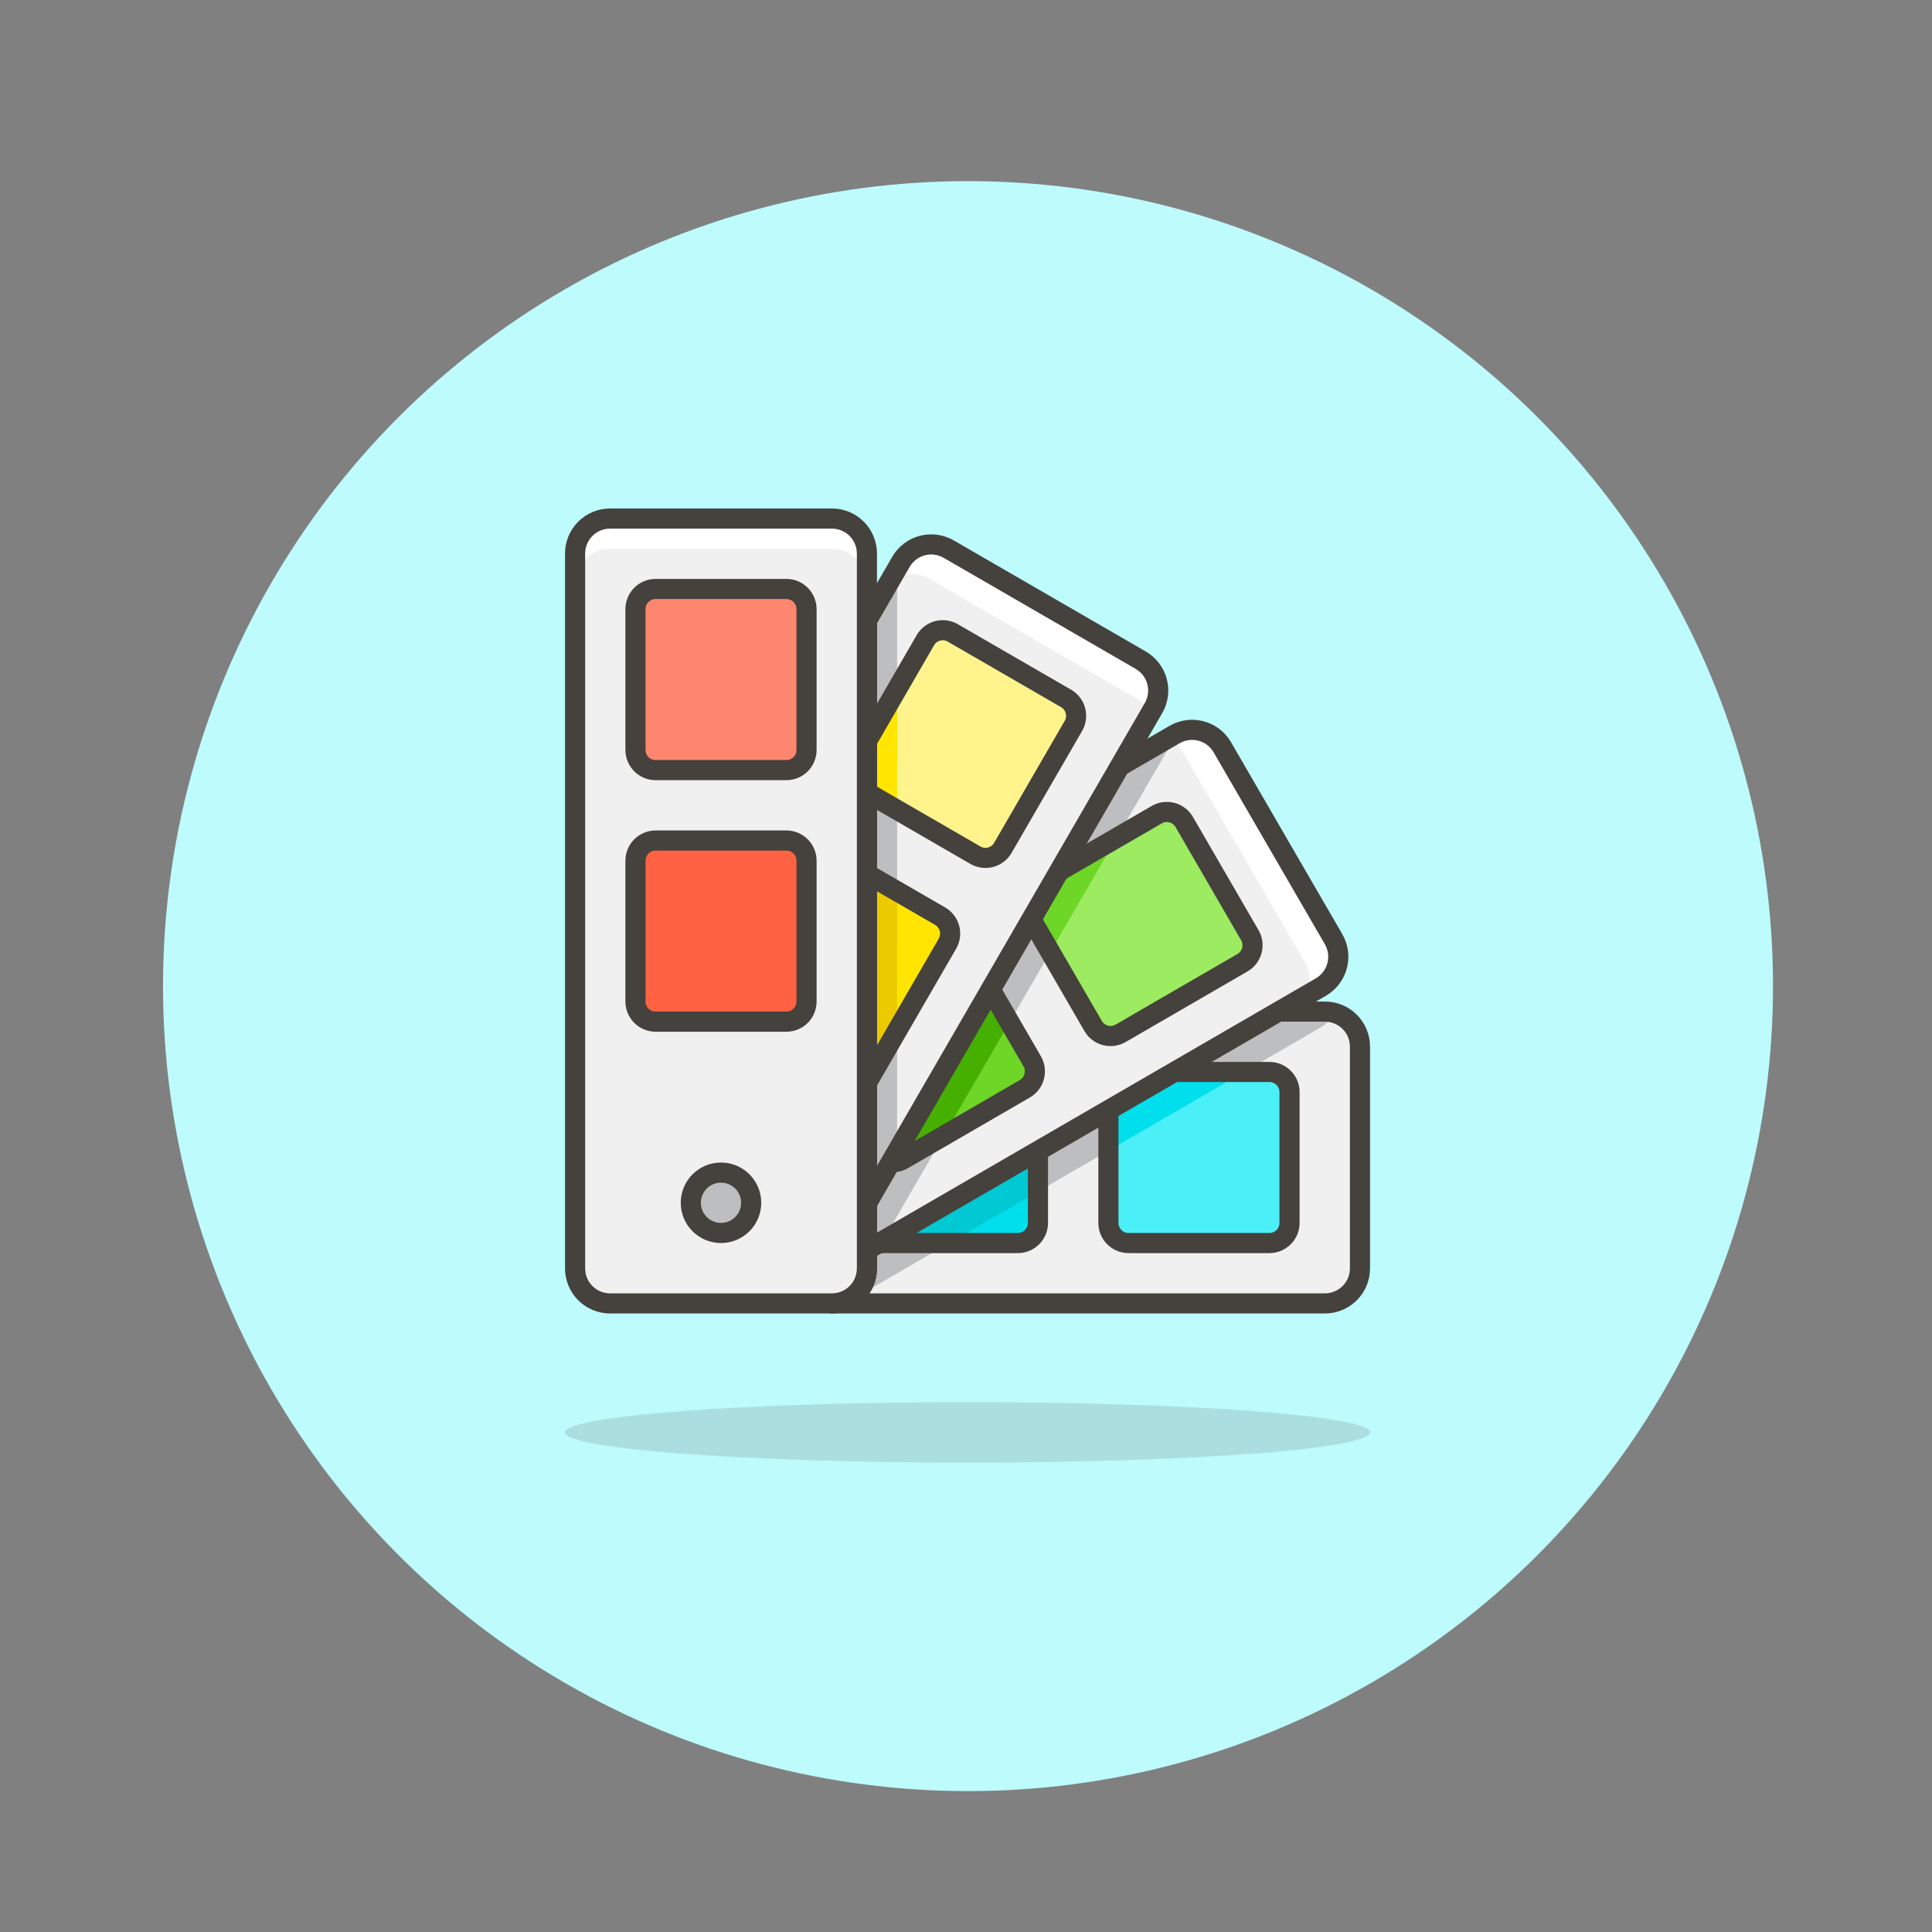 <?xml version="1.0" encoding="utf-8"?>
<!-- Generator: Adobe Illustrator 21.0.0, SVG Export Plug-In . SVG Version: 6.00 Build 0)  -->
<svg version="1.1" id="Layer_1" xmlns="http://www.w3.org/2000/svg" xmlns:xlink="http://www.w3.org/1999/xlink" x="0px" y="0px"
	 width="96px" height="96px" viewBox="0 0 96 96" enable-background="new 0 0 96 96" xml:space="preserve">
<rect x="0" y="0" width="96" height="96" fill="#808080" stroke="none"/>
<circle fill="#BDFBFC" cx="48.1" cy="49" r="40"/>
<g>
	<g>
		<path fill="#F0F0F0" d="M65.834,50.266H43.076v12.758c0,0.965-0.777,1.742-1.743,1.742h24.5c0.965,0,1.743-0.777,1.743-1.742
			V52.008C67.576,51.044,66.799,50.266,65.834,50.266z"/>
		<path fill="#BDBEC0" d="M66.303,50.338c-0.15-0.042-0.306-0.071-0.469-0.071H43.076v12.758c0,0.965-0.777,1.742-1.743,1.742h0.669
			l23.627-13.717C65.929,50.875,66.155,50.624,66.303,50.338z"/>
		<path fill="none" stroke="#45413C" stroke-linejoin="round" stroke-miterlimit="10" d="M65.834,50.266H43.076v12.758
			c0,0.965-0.777,1.742-1.743,1.742h24.5c0.965,0,1.743-0.777,1.743-1.742V52.008C67.576,51.044,66.799,50.266,65.834,50.266z"/>
		<path fill="#4AEFF7" d="M55.076,60.766v-6.5c0-0.552,0.448-1,1-1h7c0.552,0,1,0.448,1,1v6.5c0,0.552-0.448,1-1,1h-7
			C55.524,61.766,55.076,61.319,55.076,60.766z"/>
		<path fill="#00DFEB" d="M55.076,54.266v2.909l6.733-3.909h-5.733C55.524,53.266,55.076,53.714,55.076,54.266z"/>
		<path fill="none" stroke="#45413C" stroke-linejoin="round" stroke-miterlimit="10" d="M55.076,60.766v-6.5c0-0.552,0.448-1,1-1h7
			c0.552,0,1,0.448,1,1v6.5c0,0.552-0.448,1-1,1h-7C55.524,61.766,55.076,61.319,55.076,60.766z"/>
		<path fill="#00DFEB" d="M43.076,53.266v8.5h7.5c0.552,0,1-0.448,1-1v-6.5c0-0.552-0.448-1-1-1H43.076z"/>
		<path fill="#00C9D4" d="M51.576,59.208v-4.941c0-0.552-0.448-1-1-1h-7.5v8.5h4.093L51.576,59.208z"/>
		<path fill="none" stroke="#45413C" stroke-linejoin="round" stroke-miterlimit="10" d="M43.076,53.266v8.5h7.5
			c0.552,0,1-0.448,1-1v-6.5c0-0.552-0.448-1-1-1H43.076z"/>
	</g>
	<g>
		<path fill="#F0F0F0" d="M65.629,49.049c0.835-0.484,1.118-1.549,0.635-2.383l-5.524-9.529c-0.483-0.838-1.546-1.119-2.381-0.635
			l-15.282,8.855v16.76L65.629,49.049z"/>
		<path fill="#FFFFFF" d="M65.629,49.049c0.835-0.484,1.118-1.549,0.635-2.383l-5.524-9.529c-0.483-0.838-1.546-1.119-2.381-0.635
			l-0.281,0.164c0.266,0.148,0.5,0.361,0.664,0.647l6.099,10.502c0.309,0.533,0.302,1.157,0.043,1.666L65.629,49.049z"/>
		<path fill="#BDBEC0" d="M58.359,36.503l-15.282,8.855v16.76l0.783-0.454l14.635-25.222C58.449,36.463,58.403,36.477,58.359,36.503
			z"/>
		<path fill="none" stroke="#45413C" stroke-linejoin="round" stroke-miterlimit="10" d="M65.629,49.049
			c0.835-0.484,1.118-1.549,0.635-2.383l-5.524-9.529c-0.483-0.838-1.546-1.119-2.381-0.635l-15.282,8.855v16.76L65.629,49.049z"/>
		<path fill="#9CEB60" d="M54.317,50.981l-3.26-5.625c-0.277-0.478-0.114-1.09,0.364-1.367l6.056-3.509
			c0.478-0.277,1.09-0.114,1.367,0.364l3.259,5.625c0.277,0.478,0.114,1.09-0.364,1.367l-6.056,3.509
			C55.205,51.622,54.593,51.459,54.317,50.981z"/>
		<path fill="#6DD627" d="M51.056,45.356l1.132,1.953l3.291-5.671l-4.059,2.351C50.942,44.266,50.779,44.878,51.056,45.356z"/>
		<path fill="none" stroke="#45413C" stroke-linejoin="round" stroke-miterlimit="10" d="M54.317,50.981l-3.26-5.625
			c-0.277-0.478-0.114-1.09,0.364-1.367l6.056-3.509c0.478-0.277,1.09-0.114,1.367,0.364l3.259,5.625
			c0.277,0.478,0.114,1.09-0.364,1.367l-6.056,3.509C55.205,51.622,54.593,51.459,54.317,50.981z"/>
		<path fill="#6DD627" d="M46.662,46.748l-3.586,2.079v7.689l0.424,0.732c0.277,0.478,0.889,0.641,1.367,0.364l6.057-3.511
			c0.478-0.277,0.641-0.889,0.364-1.367l-3.259-5.623C47.752,46.634,47.14,46.471,46.662,46.748z"/>
		<path fill="#46B000" d="M46.891,56.438l3.274-5.641l-2.136-3.686c-0.277-0.478-0.889-0.641-1.367-0.364l-3.586,2.079v7.689
			l0.424,0.732c0.277,0.478,0.889,0.641,1.367,0.364L46.891,56.438z"/>
		<path fill="none" stroke="#45413C" stroke-linejoin="round" stroke-miterlimit="10" d="M46.662,46.748l-3.586,2.079v7.689
			l0.424,0.732c0.277,0.478,0.889,0.641,1.367,0.364l6.057-3.511c0.478-0.277,0.641-0.889,0.364-1.367l-3.259-5.623
			C47.752,46.634,47.14,46.471,46.662,46.748z"/>
	</g>
	<g>
		<path fill="#F0F0F0" d="M57.316,35.185c0.483-0.836,0.199-1.898-0.636-2.382l-9.535-5.515c-0.836-0.484-1.897-0.2-2.381,0.636
			l-1.688,2.917v28.958L57.316,35.185z"/>
		<polygon fill="#BDBEC0" points="44.576,28.249 43.076,30.841 43.076,59.799 44.576,57.207 		"/>
		<g>
			<path fill="#FFFFFF" d="M46.17,28.756l10.407,6.011c0.269,0.155,0.473,0.375,0.621,0.623l0.118-0.204
				c0.483-0.836,0.199-1.898-0.636-2.382l-9.535-5.515c-0.836-0.484-1.897-0.2-2.381,0.636l-0.584,1.01
				C44.725,28.473,45.515,28.376,46.17,28.756z"/>
			<polygon fill="#FFFFFF" points="43.076,59.711 43.076,59.799 43.746,58.641 			"/>
		</g>
		<path fill="none" stroke="#45413C" stroke-linejoin="round" stroke-miterlimit="10" d="M57.316,35.185
			c0.483-0.836,0.199-1.898-0.636-2.382l-9.535-5.515c-0.836-0.484-1.897-0.2-2.381,0.636l-1.688,2.917v28.958L57.316,35.185z"/>
		<path fill="#FFF48C" d="M43.076,36.833v2.543l5.39,3.118c0.478,0.276,1.09,0.113,1.366-0.365l3.505-6.059
			c0.277-0.478,0.113-1.09-0.365-1.366l-5.627-3.254c-0.478-0.277-1.09-0.113-1.366,0.365L43.076,36.833z"/>
		<polygon fill="#FFE500" points="44.576,34.239 43.076,36.833 43.076,39.376 44.576,40.243 		"/>
		<polygon fill="#FFE500" points="44.576,34.239 43.076,36.833 43.076,38.261 44.576,37.86 		"/>
		<path fill="#FFE500" d="M43.076,53.808l4.002-6.919c0.277-0.478,0.113-1.09-0.365-1.366l-3.637-2.104V53.808z"/>
		<polygon fill="#EBCB00" points="44.576,44.286 43.076,43.419 43.076,53.808 44.576,51.215 		"/>
		<polygon fill="#EBCB00" points="44.576,44.286 43.076,43.419 43.076,47.409 44.576,47.008 		"/>
		<path fill="none" stroke="#45413C" stroke-linejoin="round" stroke-miterlimit="10" d="M43.076,53.808l4.002-6.919
			c0.277-0.478,0.113-1.09-0.365-1.366l-3.637-2.104V53.808z"/>
		<path fill="none" stroke="#45413C" stroke-linejoin="round" stroke-miterlimit="10" d="M43.076,36.833v2.543l5.39,3.118
			c0.478,0.276,1.09,0.113,1.366-0.365l3.505-6.059c0.277-0.478,0.113-1.09-0.365-1.366l-5.627-3.254
			c-0.478-0.277-1.09-0.113-1.366,0.365L43.076,36.833z"/>
	</g>
	<g>
		<path fill="#F0F0F0" d="M43.076,63.024c0,0.965-0.777,1.742-1.743,1.742H30.319c-0.966,0-1.743-0.777-1.743-1.742V27.508
			c0-0.965,0.777-1.742,1.743-1.742h11.015c0.965,0,1.743,0.777,1.743,1.742V63.024z"/>
		<path fill="#FFFFFF" d="M41.334,25.766H30.319c-0.966,0-1.743,0.777-1.743,1.742v1.5c0-0.965,0.777-1.742,1.743-1.742h11.015
			c0.965,0,1.743,0.777,1.743,1.742v-1.5C43.076,26.544,42.299,25.766,41.334,25.766z"/>
		<path fill="none" stroke="#45413C" stroke-linejoin="round" stroke-miterlimit="10" d="M43.076,63.024
			c0,0.965-0.777,1.742-1.743,1.742H30.319c-0.966,0-1.743-0.777-1.743-1.742V27.508c0-0.965,0.777-1.742,1.743-1.742h11.015
			c0.965,0,1.743,0.777,1.743,1.742V63.024z"/>
		<path fill="#FF866E" d="M39.076,38.266h-6.5c-0.552,0-1-0.448-1-1v-7c0-0.552,0.448-1,1-1h6.5c0.552,0,1,0.448,1,1v7
			C40.076,37.819,39.629,38.266,39.076,38.266z"/>
		<path fill="none" stroke="#45413C" stroke-linejoin="round" stroke-miterlimit="10" d="M39.076,38.266h-6.5c-0.552,0-1-0.448-1-1
			v-7c0-0.552,0.448-1,1-1h6.5c0.552,0,1,0.448,1,1v7C40.076,37.819,39.629,38.266,39.076,38.266z"/>
		<path fill="#FF6242" d="M39.076,50.766h-6.5c-0.552,0-1-0.448-1-1v-7c0-0.552,0.448-1,1-1h6.5c0.552,0,1,0.448,1,1v7
			C40.076,50.319,39.629,50.766,39.076,50.766z"/>
		<path fill="none" stroke="#45413C" stroke-linejoin="round" stroke-miterlimit="10" d="M39.076,50.766h-6.5c-0.552,0-1-0.448-1-1
			v-7c0-0.552,0.448-1,1-1h6.5c0.552,0,1,0.448,1,1v7C40.076,50.319,39.629,50.766,39.076,50.766z"/>
		<circle fill="#BDBEC0" stroke="#45413C" stroke-linejoin="round" stroke-miterlimit="10" cx="35.826" cy="59.766" r="1.5"/>
	</g>
	<ellipse opacity="0.15" fill="#45413C" cx="48.076" cy="71.174" rx="20" ry="1.5"/>
</g>
</svg>
